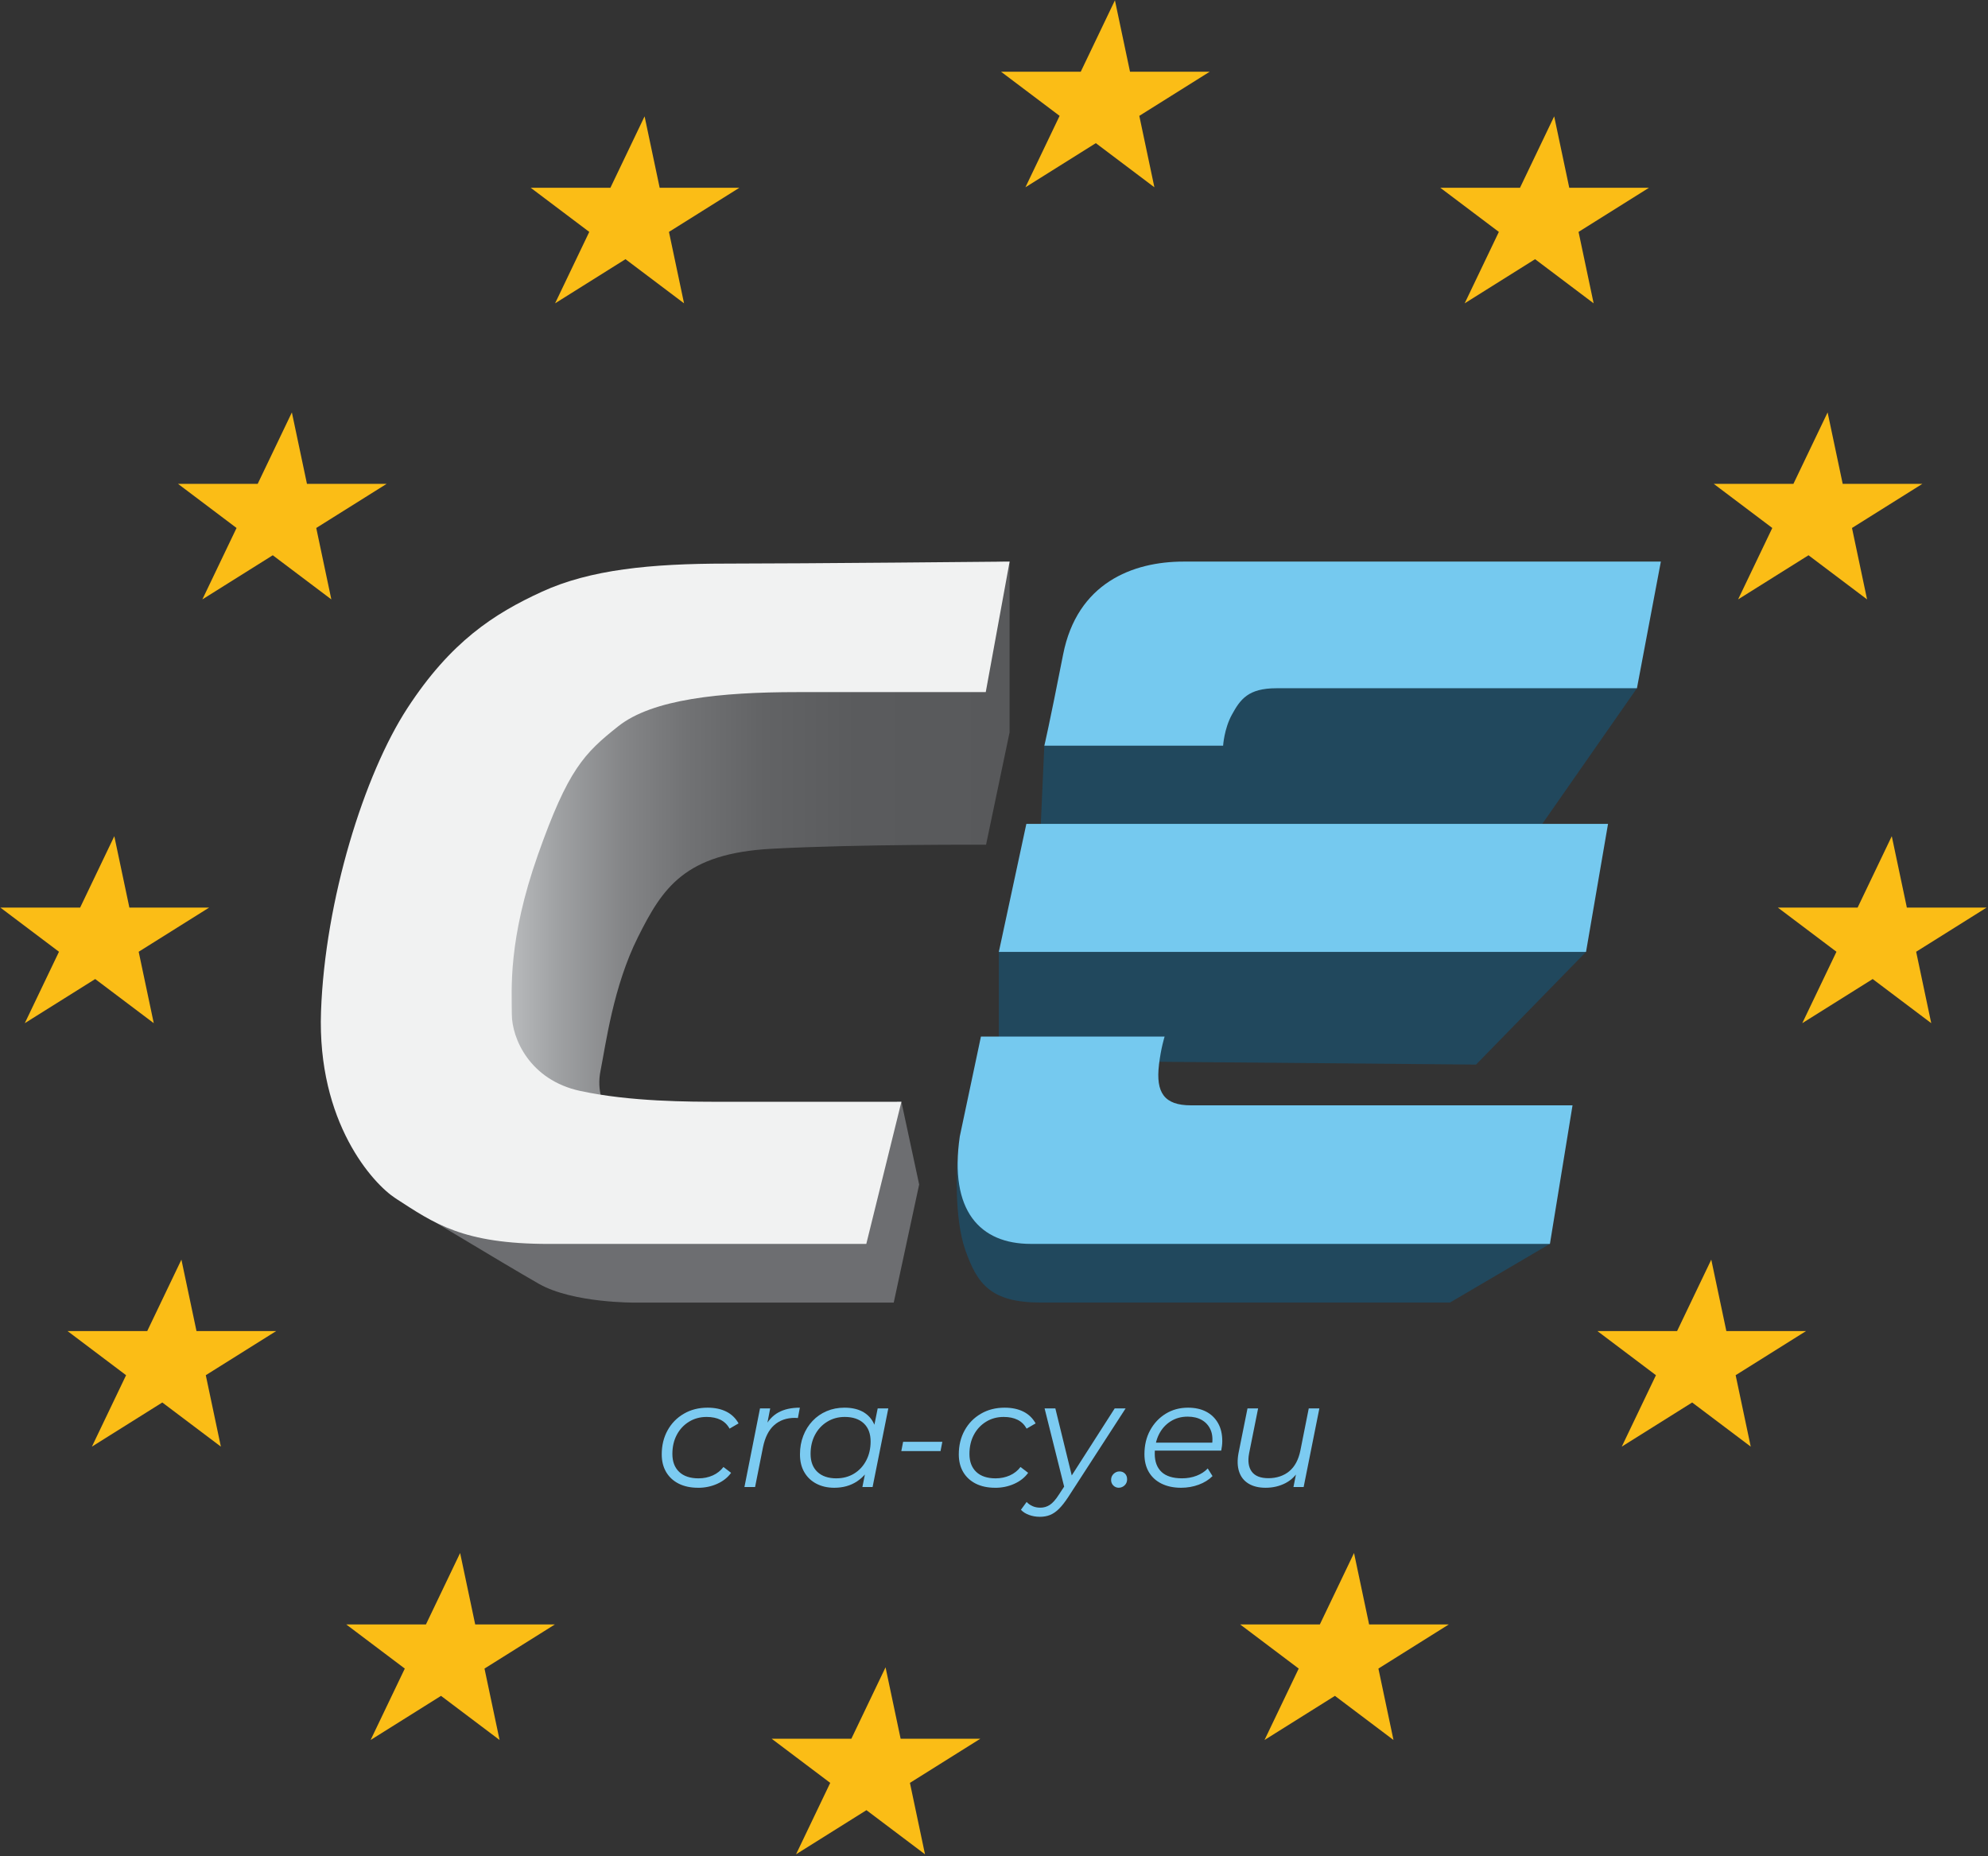 <svg width="663" height="619" viewBox="0 0 663 619" fill="none" xmlns="http://www.w3.org/2000/svg">
<rect x="0" y="0" width="663" height="619" fill="#333333" stroke="none"/>
<path d="M371.83 0.1C367.27 9.63 364.99 14.39 360.43 23.92H333.85C341.66 29.81 345.57 32.75 353.38 38.64C348.82 48.17 346.54 52.93 341.98 62.46C351.37 56.57 356.07 53.63 365.46 47.74C373.27 53.63 377.18 56.57 384.99 62.46C382.98 52.93 381.97 48.17 379.96 38.64C389.35 32.75 394.05 29.81 403.44 23.92H376.86C374.85 14.39 373.84 9.63 371.83 0.1ZM185.12 101.16C194.51 95.27 199.21 92.33 208.6 86.44C216.41 92.33 220.32 95.27 228.13 101.16C226.12 91.63 225.11 86.87 223.1 77.34C232.49 71.45 237.19 68.51 246.58 62.62H220C217.99 53.09 216.98 48.33 214.97 38.8C210.41 48.33 208.13 53.09 203.57 62.62H176.99C184.8 68.51 188.71 71.45 196.52 77.34C191.96 86.87 189.68 91.63 185.12 101.16ZM67.49 199.9C76.88 194.01 81.58 191.07 90.97 185.18C98.78 191.07 102.69 194.01 110.5 199.9C108.49 190.37 107.48 185.61 105.47 176.08C114.86 170.19 119.56 167.25 128.95 161.36H102.37C100.36 151.83 99.35 147.07 97.34 137.54C92.78 147.07 90.5 151.83 85.94 161.36H59.36C67.17 167.25 71.08 170.19 78.89 176.08C74.33 185.61 72.05 190.37 67.49 199.9ZM46.25 317.41C55.64 311.52 60.34 308.58 69.73 302.69H43.15C41.14 293.16 40.13 288.4 38.12 278.87C33.56 288.4 31.28 293.16 26.72 302.69H0.14C7.95 308.58 11.86 311.52 19.67 317.41C15.11 326.94 12.83 331.7 8.27 341.23C17.66 335.34 22.36 332.4 31.75 326.51C39.56 332.4 43.47 335.34 51.28 341.23C49.27 331.7 48.26 326.94 46.25 317.41ZM65.53 443.91C63.52 434.38 62.51 429.62 60.5 420.09C55.94 429.62 53.66 434.38 49.1 443.91H22.52C30.33 449.8 34.24 452.74 42.05 458.63C37.49 468.16 35.21 472.92 30.65 482.45C40.04 476.56 44.74 473.62 54.13 467.73C61.94 473.62 65.85 476.56 73.66 482.45C71.65 472.92 70.64 468.16 68.63 458.63C78.02 452.74 82.72 449.8 92.11 443.91H65.53ZM158.48 541.75C156.47 532.22 155.46 527.46 153.45 517.93C148.89 527.46 146.61 532.22 142.05 541.75H115.47C123.28 547.64 127.19 550.58 135 556.47C130.44 566 128.16 570.76 123.6 580.29C132.99 574.4 137.69 571.46 147.08 565.57C154.89 571.46 158.8 574.4 166.61 580.29C164.6 570.76 163.59 566 161.58 556.47C170.97 550.58 175.67 547.64 185.06 541.75H158.48ZM518.32 38.8C513.76 48.33 511.48 53.09 506.92 62.62H480.34C488.15 68.51 492.06 71.45 499.87 77.34C495.31 86.87 493.03 91.63 488.47 101.16C497.86 95.27 502.56 92.33 511.95 86.44C519.76 92.33 523.67 95.27 531.48 101.16C529.47 91.63 528.46 86.87 526.45 77.34C535.84 71.45 540.54 68.51 549.93 62.62H523.35C521.34 53.09 520.33 48.33 518.32 38.8ZM579.66 199.9C589.05 194.01 593.75 191.07 603.14 185.18C610.95 191.07 614.86 194.01 622.67 199.9C620.66 190.37 619.65 185.61 617.64 176.08C627.03 170.19 631.73 167.25 641.12 161.36H614.54C612.53 151.83 611.52 147.07 609.51 137.54C604.95 147.07 602.67 151.83 598.11 161.36H571.53C579.34 167.25 583.25 170.19 591.06 176.08C586.5 185.61 584.22 190.37 579.66 199.9ZM662.52 302.69H635.94C633.93 293.16 632.92 288.4 630.91 278.87C626.35 288.4 624.07 293.16 619.51 302.69H592.93C600.74 308.58 604.65 311.52 612.46 317.41C607.9 326.94 605.62 331.7 601.06 341.23C610.45 335.34 615.15 332.4 624.54 326.51C632.35 332.4 636.26 335.34 644.07 341.23C642.06 331.7 641.05 326.94 639.04 317.41C648.43 311.52 653.13 308.58 662.52 302.69ZM575.74 443.91C573.73 434.38 572.72 429.62 570.71 420.09C566.15 429.62 563.87 434.38 559.31 443.91H532.73C540.54 449.8 544.45 452.74 552.26 458.63C547.7 468.16 545.42 472.92 540.86 482.45C550.25 476.56 554.95 473.62 564.34 467.73C572.15 473.62 576.06 476.56 583.87 482.45C581.86 472.92 580.85 468.16 578.84 458.63C588.23 452.74 592.93 449.8 602.32 443.91H575.74ZM456.6 541.75C454.59 532.22 453.58 527.46 451.57 517.93C447.01 527.46 444.73 532.22 440.17 541.75H413.59C421.4 547.64 425.31 550.58 433.12 556.47C428.56 566 426.28 570.76 421.72 580.29C431.11 574.4 435.81 571.46 445.2 565.57C453.01 571.46 456.92 574.4 464.73 580.29C462.72 570.76 461.71 566 459.7 556.47C469.09 550.58 473.79 547.64 483.18 541.75H456.6ZM300.36 579.87C298.35 570.34 297.34 565.58 295.33 556.05C290.77 565.58 288.49 570.34 283.93 579.87H257.35C265.16 585.76 269.07 588.7 276.88 594.59C272.32 604.12 270.04 608.88 265.48 618.41C274.87 612.52 279.57 609.58 288.96 603.69C296.77 609.58 300.68 612.52 308.49 618.41C306.48 608.88 305.47 604.12 303.46 594.59C312.85 588.7 317.55 585.76 326.94 579.87H300.36Z" fill="#FBBD16"/>
<path d="M333.33 187.29L325.73 227.7L324.31 228.05H261.36C235.91 228.05 213.14 233.17 201.75 242.21C190.36 251.25 185.01 256.61 174.96 285.07C164.91 313.53 166.25 330.03 166.25 338.19C166.25 346.35 172.28 360.2 189.02 363.82C192.73 364.62 196.59 365.24 200.46 365.73C199.86 363.41 199.6 360.51 200.26 357.18C202.05 348.25 204.5 329.05 212.76 312.53C221.02 296.01 228.39 284.62 257.41 283.06C286.43 281.5 328.85 281.72 328.85 281.72L336.7 244.22V187.29H333.32H333.33Z" fill="url(#paint0_linear_3535_149)"/>
<path d="M131.85 399.59C131.85 399.59 168.35 421.69 179.74 428.17C191.13 434.64 211.89 434.42 211.89 434.42H298.06L306.54 395.03L300.62 367.45H299.17L287.99 411.02H171.48C155.24 411.02 131.85 399.59 131.85 399.59Z" fill="#6D6E71"/>
<path d="M336.71 187.29L328.75 230.82H265.8C240.35 230.82 217.58 233.16 206.19 242.21C194.8 251.25 189.45 256.61 179.4 285.07C169.35 313.53 170.69 330.03 170.69 338.19C170.69 346.35 176.72 360.2 193.46 363.82C210.2 367.44 229.96 367.44 240.34 367.44H300.62L288.91 414.85H183.09C154.29 414.85 144.9 408.07 131.84 399.59C124.55 394.86 105.72 374.48 107.06 337.31C108.4 300.14 121.46 258.28 135.86 236.18C150.26 214.08 164.66 204.7 180.73 197.34C196.8 189.97 216.9 187.96 242.35 187.96C267.8 187.96 336.7 187.29 336.7 187.29H336.71Z" fill="#F1F2F2"/>
<path d="M544.42 221.76L545.91 229.53L511.58 278.74L528.94 317.45L492.26 355.04L383.11 354.07L375.87 369.52L516.9 414.83L483.57 434.4H347.1C330.32 434.4 325.93 428.14 321.98 417.03C318.03 405.92 319.25 388.07 319.25 388.07L333.11 346.82V317.44L347.09 275.35L348.28 248.66L349.14 248.16C349.14 248.16 398.77 221.57 432.49 221.57C466.21 221.57 544.41 221.74 544.41 221.74L544.42 221.76Z" fill="#21485D"/>
<path d="M394.72 187.29C377.75 187.29 359.22 194.43 354.54 218.32C349.85 242.21 348.29 248.68 348.29 248.68H407.91C407.91 248.68 408.25 243.08 410.82 238.38C413.67 233.17 416.3 229.53 425.7 229.53H545.92L553.9 187.28H394.73L394.72 187.29Z" fill="#75C9EF"/>
<path d="M333.11 317.47H528.94L536.28 274.76H342.29L333.11 317.47Z" fill="#75C9EF"/>
<path d="M386.51 355.13C387.19 349.44 388.4 345.7 388.4 345.7H327.14L320.09 379C316.48 403.82 326.82 414.84 343.79 414.84H516.9L524.44 368.63H397.2C388.25 368.63 385.42 364.39 386.52 355.12L386.51 355.13Z" fill="#75C9EF"/>
<path d="M232.82 496.17C230.32 496.17 228.17 495.71 226.35 494.8C224.54 493.88 223.14 492.59 222.16 490.93C221.18 489.26 220.69 487.3 220.69 485.04C220.69 482.04 221.34 479.37 222.64 477.02C223.94 474.67 225.74 472.83 228.06 471.48C230.37 470.13 233.01 469.46 235.97 469.46C238.4 469.46 240.49 469.9 242.24 470.78C243.99 471.66 245.34 472.97 246.31 474.7L243.31 476.45C242.58 475.12 241.57 474.14 240.29 473.5C239.01 472.87 237.47 472.55 235.67 472.55C233.47 472.55 231.51 473.08 229.78 474.15C228.05 475.21 226.69 476.67 225.71 478.52C224.73 480.37 224.24 482.49 224.24 484.89C224.24 487.45 225 489.45 226.51 490.88C228.02 492.31 230.18 493.03 232.98 493.03C234.68 493.03 236.25 492.7 237.7 492.06C239.15 491.41 240.34 490.47 241.27 489.24L243.82 491.19C242.69 492.76 241.14 493.98 239.18 494.86C237.22 495.74 235.1 496.18 232.84 496.18L232.82 496.17Z" fill="#7CCBF1"/>
<path d="M248.27 495.92L253.46 469.71H256.86L255.36 477.45L254.96 476.1C256.12 473.81 257.66 472.12 259.58 471.06C261.5 470 263.88 469.46 266.75 469.46L266.1 472.91C265.93 472.91 265.77 472.91 265.63 472.89C265.48 472.87 265.3 472.86 265.11 472.86C262.31 472.86 260.01 473.67 258.19 475.28C256.38 476.9 255.14 479.34 254.47 482.6L251.82 495.93H248.28L248.27 495.92Z" fill="#7CCBF1"/>
<path d="M278.22 496.17C275.99 496.17 274.01 495.72 272.28 494.82C270.55 493.92 269.2 492.64 268.24 490.98C267.27 489.32 266.79 487.34 266.79 485.04C266.79 482.74 267.16 480.75 267.89 478.85C268.62 476.95 269.65 475.3 270.99 473.88C272.32 472.47 273.89 471.38 275.71 470.61C277.52 469.84 279.5 469.46 281.63 469.46C283.93 469.46 285.87 469.87 287.47 470.68C289.07 471.49 290.3 472.68 291.16 474.22C292.03 475.77 292.46 477.64 292.46 479.84C292.46 483 291.88 485.82 290.71 488.28C289.54 490.74 287.9 492.67 285.77 494.07C283.64 495.47 281.13 496.17 278.23 496.17H278.22ZM278.97 493.02C281.17 493.02 283.12 492.49 284.84 491.45C286.55 490.4 287.9 488.95 288.88 487.08C289.86 485.22 290.35 483.1 290.35 480.74C290.35 478.14 289.59 476.13 288.08 474.7C286.56 473.27 284.44 472.55 281.71 472.55C279.55 472.55 277.6 473.08 275.87 474.15C274.14 475.21 272.78 476.67 271.8 478.52C270.82 480.37 270.33 482.49 270.33 484.89C270.33 487.45 271.09 489.45 272.6 490.88C274.11 492.31 276.24 493.03 278.97 493.03V493.02ZM287.61 495.92L289.11 488.38L290.61 483.09L291.11 477.6L292.71 469.71H296.25L291.01 495.92H287.62H287.61Z" fill="#7CCBF1"/>
<path d="M300.59 483.93L301.19 480.84H314.27L313.67 483.93H300.59Z" fill="#7CCBF1"/>
<path d="M331.89 496.17C329.39 496.17 327.24 495.71 325.42 494.8C323.61 493.88 322.21 492.59 321.23 490.93C320.25 489.26 319.76 487.3 319.76 485.04C319.76 482.04 320.41 479.37 321.71 477.02C323.01 474.67 324.81 472.83 327.13 471.48C329.44 470.13 332.08 469.46 335.04 469.46C337.47 469.46 339.56 469.9 341.31 470.78C343.06 471.66 344.41 472.97 345.38 474.7L342.38 476.45C341.65 475.12 340.64 474.14 339.36 473.5C338.08 472.87 336.54 472.55 334.74 472.55C332.54 472.55 330.58 473.08 328.85 474.15C327.12 475.21 325.76 476.67 324.78 478.52C323.8 480.37 323.31 482.49 323.31 484.89C323.31 487.45 324.07 489.45 325.58 490.88C327.09 492.31 329.25 493.03 332.05 493.03C333.75 493.03 335.32 492.7 336.77 492.06C338.22 491.41 339.41 490.47 340.34 489.24L342.89 491.19C341.76 492.76 340.21 493.98 338.25 494.86C336.29 495.74 334.17 496.18 331.91 496.18L331.89 496.17Z" fill="#7CCBF1"/>
<path d="M346.72 505.85C345.49 505.85 344.31 505.64 343.18 505.23C342.05 504.81 341.15 504.24 340.48 503.51L342.38 500.91C342.95 501.51 343.61 501.97 344.38 502.31C345.15 502.65 346.01 502.81 346.98 502.81C348.11 502.81 349.15 502.5 350.1 501.89C351.05 501.27 352.04 500.17 353.07 498.57L355.72 494.53L356.17 494.03L371.75 469.71H375.39L356.22 499.32C355.12 500.99 354.09 502.29 353.13 503.24C352.16 504.19 351.17 504.86 350.16 505.26C349.15 505.66 348.01 505.86 346.74 505.86L346.72 505.85ZM355.11 496.66L348.37 469.7H351.96L357.85 493.77L355.1 496.67L355.11 496.66Z" fill="#7CCBF1"/>
<path d="M373.15 496.17C372.42 496.17 371.8 495.92 371.3 495.42C370.8 494.92 370.55 494.3 370.55 493.57C370.55 492.74 370.83 492.06 371.4 491.52C371.97 490.99 372.61 490.72 373.35 490.72C374.09 490.72 374.69 490.96 375.17 491.44C375.65 491.92 375.89 492.55 375.89 493.31C375.89 493.88 375.77 494.37 375.52 494.78C375.27 495.2 374.93 495.53 374.5 495.78C374.07 496.03 373.62 496.15 373.15 496.15V496.17Z" fill="#7CCBF1"/>
<path d="M393.9 496.17C391.4 496.17 389.23 495.71 387.38 494.8C385.53 493.89 384.12 492.59 383.14 490.93C382.16 489.26 381.67 487.28 381.67 484.99C381.67 481.99 382.3 479.33 383.57 477C384.84 474.67 386.57 472.83 388.76 471.48C390.96 470.13 393.44 469.46 396.2 469.46C398.53 469.46 400.54 469.9 402.24 470.78C403.94 471.66 405.26 472.94 406.21 474.6C407.16 476.26 407.63 478.26 407.63 480.59C407.63 481.12 407.6 481.67 407.53 482.21C407.46 482.76 407.38 483.29 407.28 483.78H384.26L384.71 481.13H405.63L404.18 482.13C404.51 480.03 404.36 478.27 403.73 476.84C403.1 475.41 402.12 474.32 400.81 473.57C399.49 472.82 397.92 472.45 396.09 472.45C393.96 472.45 392.06 472.97 390.4 474.02C388.74 475.07 387.44 476.51 386.51 478.36C385.58 480.21 385.11 482.36 385.11 484.83C385.11 487.46 385.87 489.48 387.38 490.9C388.89 492.31 391.17 493.02 394.2 493.02C395.96 493.02 397.6 492.73 399.09 492.15C400.59 491.57 401.82 490.76 402.78 489.73L404.38 492.28C403.15 493.51 401.61 494.47 399.76 495.15C397.91 495.83 395.96 496.17 393.89 496.17H393.9Z" fill="#7CCBF1"/>
<path d="M422.08 496.17C419.78 496.17 417.88 495.7 416.36 494.77C414.84 493.84 413.8 492.51 413.24 490.78C412.67 489.05 412.61 487 413.04 484.64L416.04 469.71H419.58L416.59 484.64C416.09 487.24 416.37 489.28 417.44 490.76C418.51 492.24 420.37 492.98 423.03 492.98C425.69 492.98 428.1 492.21 429.95 490.68C431.8 489.15 433.04 486.85 433.67 483.79L436.47 469.71H440.01L434.77 495.92H431.37L432.87 488.38L433.62 489.63C432.39 491.89 430.77 493.55 428.75 494.6C426.74 495.65 424.51 496.17 422.08 496.17Z" fill="#7CCBF1"/>
<defs>
<linearGradient id="paint0_linear_3535_149" x1="166.2" y1="276.51" x2="336.71" y2="276.51" gradientUnits="userSpaceOnUse">
<stop stop-color="#BCBEC0"/>
<stop offset="0.01" stop-color="#BCBEC0"/>
<stop offset="0.12" stop-color="#9EA0A2"/>
<stop offset="0.24" stop-color="#858688"/>
<stop offset="0.37" stop-color="#717274"/>
<stop offset="0.52" stop-color="#626365"/>
<stop offset="0.7" stop-color="#5A5B5D"/>
<stop offset="1" stop-color="#58595B"/>
</linearGradient>
</defs>
</svg>
